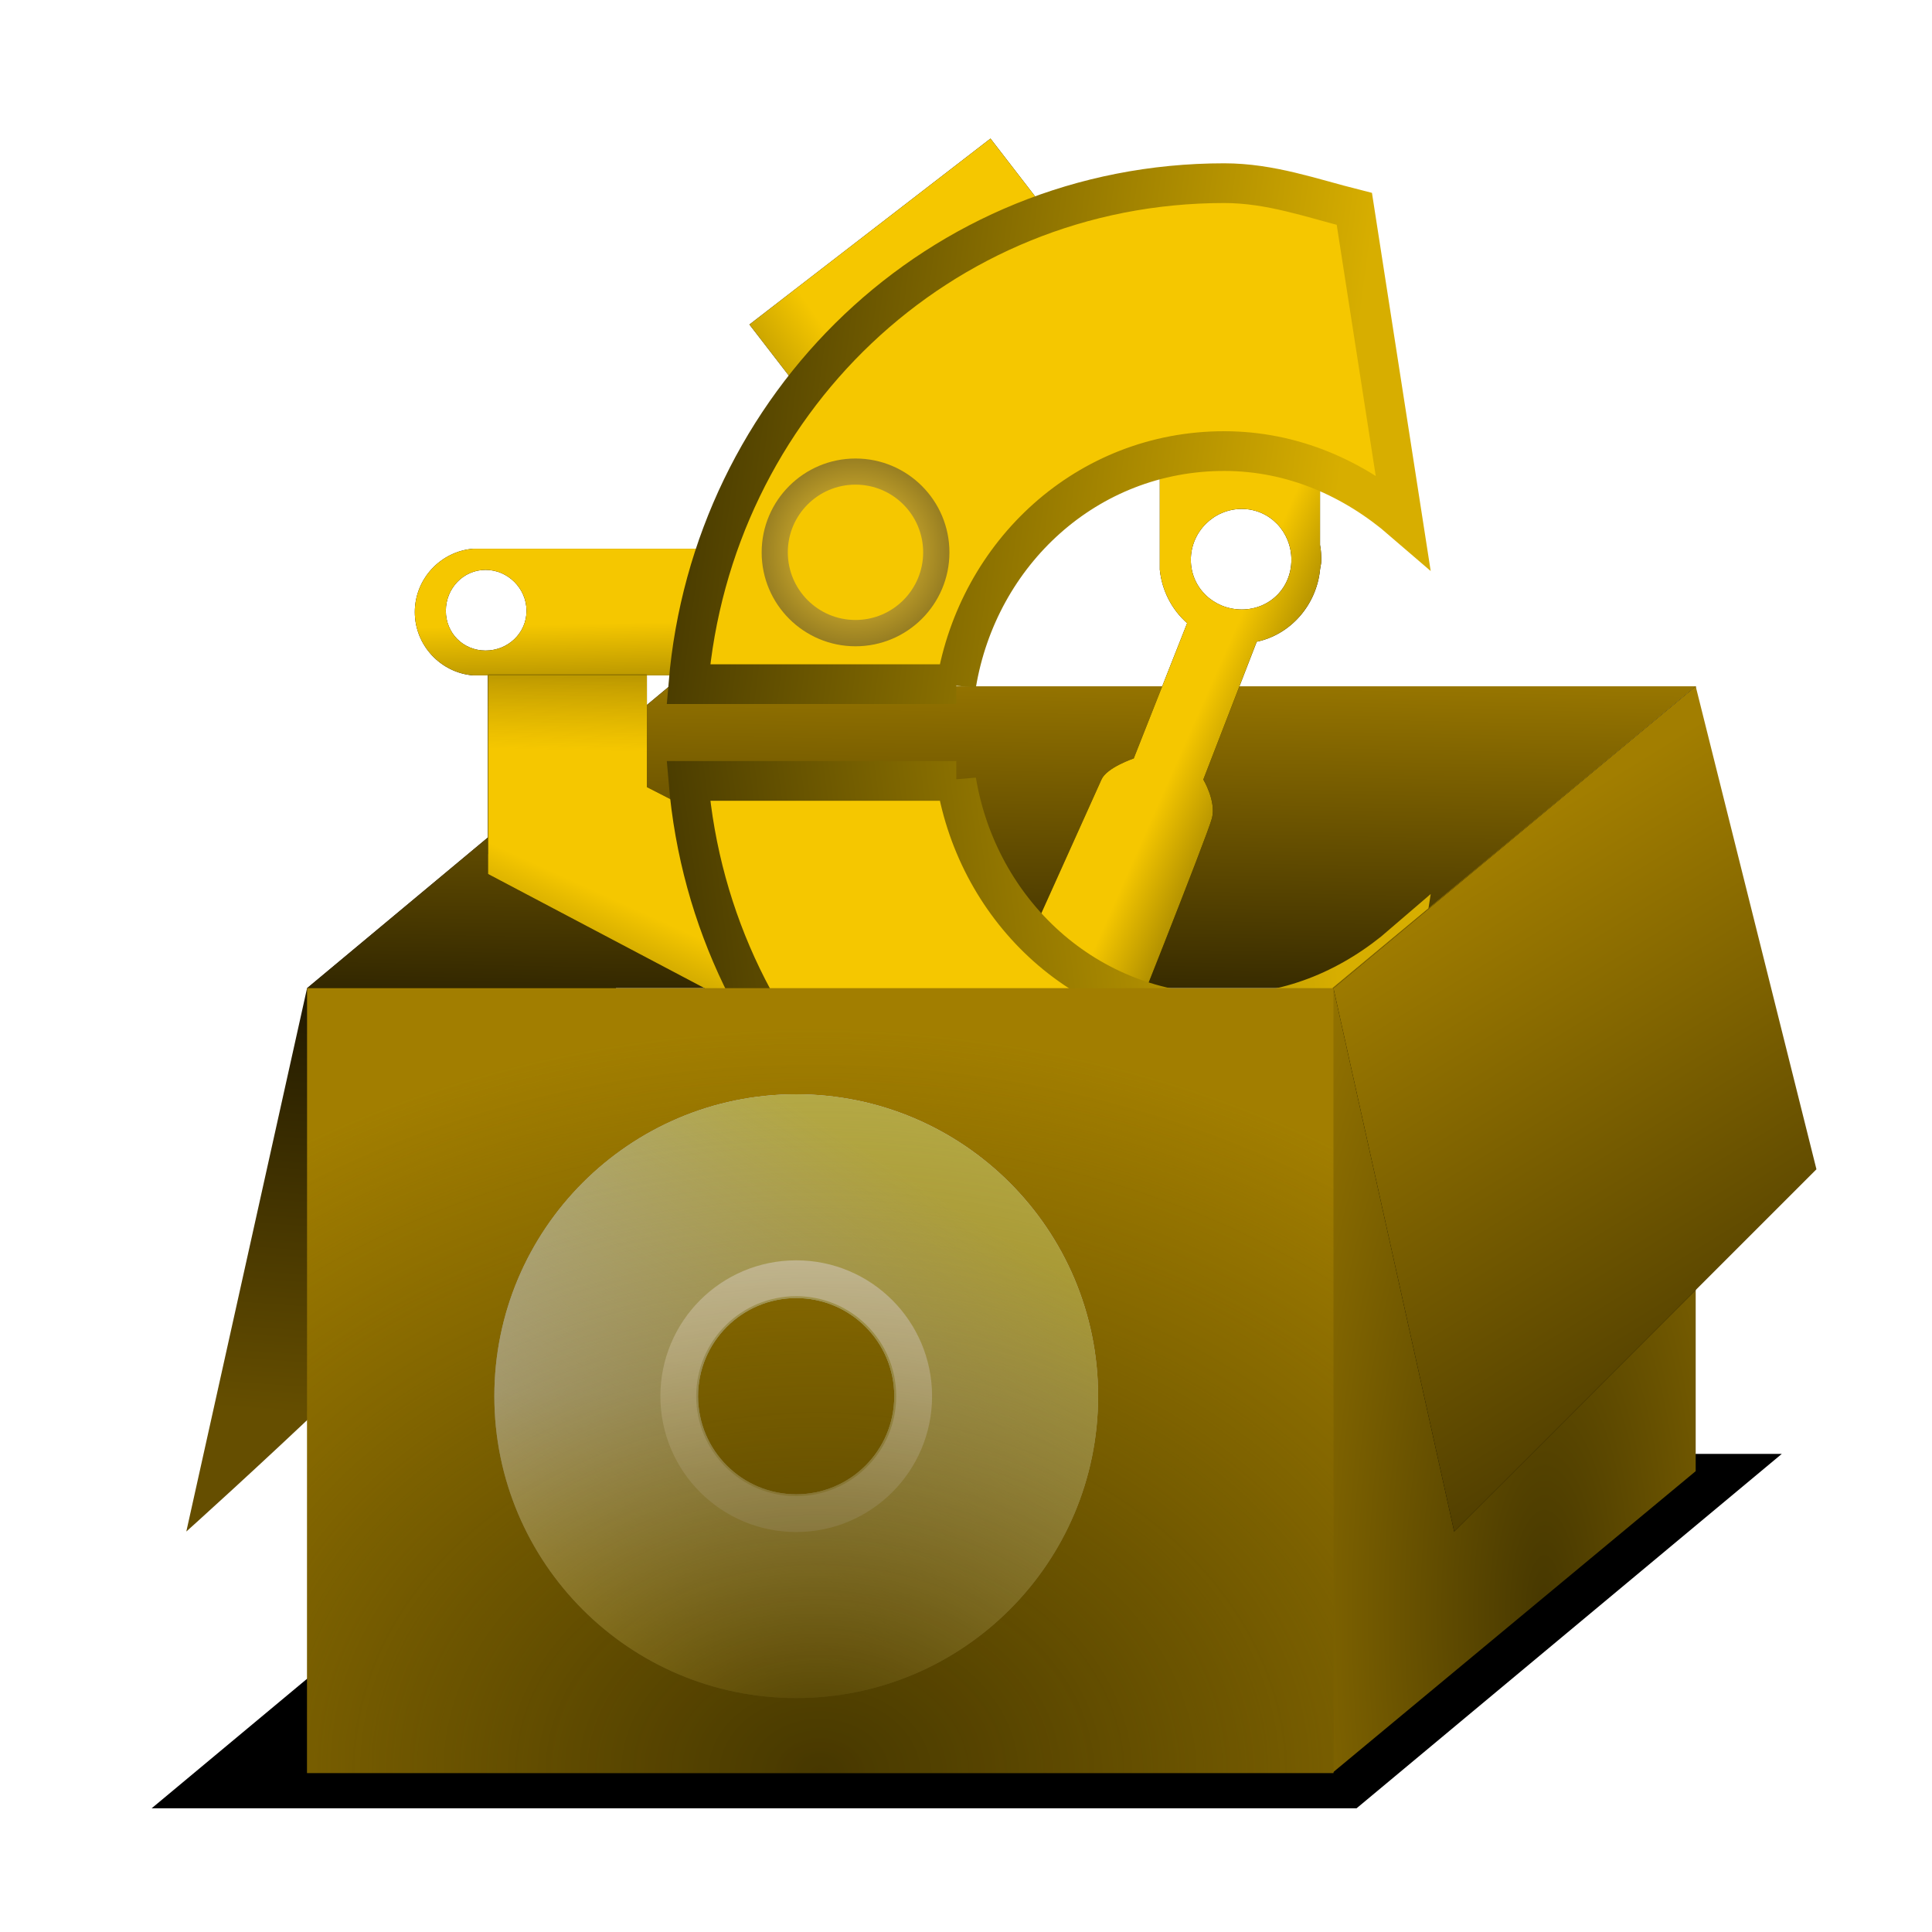 <?xml version="1.0" encoding="UTF-8" standalone="no"?>
<!-- Created with Inkscape (http://www.inkscape.org/) -->

<svg
   xmlns:dc="http://purl.org/dc/elements/1.1/"
   xmlns:cc="http://creativecommons.org/ns#"
   xmlns:rdf="http://www.w3.org/1999/02/22-rdf-syntax-ns#"
   xmlns:svg="http://www.w3.org/2000/svg"
   xmlns="http://www.w3.org/2000/svg"
   xmlns:xlink="http://www.w3.org/1999/xlink"
   xmlns:sodipodi="http://sodipodi.sourceforge.net/DTD/sodipodi-0.dtd"
   xmlns:inkscape="http://www.inkscape.org/namespaces/inkscape"
   width="32"
   height="32"
   id="svg2"
   version="1.1"
   inkscape:version="0.48.4 r9939"
   sodipodi:docname="gold_install_icon.svg">
  <defs
     id="defs4">
    <linearGradient
       id="linearGradient4197">
      <stop
         id="stop4199"
         offset="0"
         style="stop-color:#473800;stop-opacity:1;" />
      <stop
         id="stop4201"
         offset="1"
         style="stop-color:#a27e00;stop-opacity:0" />
    </linearGradient>
    <linearGradient
       id="linearGradient4185">
      <stop
         id="stop4187"
         offset="0"
         style="stop-color:#dad6cd;stop-opacity:1" />
      <stop
         id="stop4189"
         offset="1"
         style="stop-color:#d4cfbf;stop-opacity:1" />
    </linearGradient>
    <linearGradient
       id="linearGradient4177"
       inkscape:collect="always">
      <stop
         id="stop4179"
         offset="0"
         style="stop-color:#b6ad4c;stop-opacity:1" />
      <stop
         id="stop4181"
         offset="1"
         style="stop-color:#8c8a81;stop-opacity:0" />
    </linearGradient>
    <linearGradient
       inkscape:collect="always"
       id="linearGradient4159">
      <stop
         style="stop-color:#c7c6c1;stop-opacity:1"
         offset="0"
         id="stop4161" />
      <stop
         style="stop-color:#cab143;stop-opacity:1"
         offset="1"
         id="stop4163" />
    </linearGradient>
    <linearGradient
       id="linearGradient4139">
      <stop
         id="stop4141"
         offset="0"
         style="stop-color:#000000;stop-opacity:1" />
      <stop
         id="stop4143"
         offset="1"
         style="stop-color:#654e00;stop-opacity:1" />
    </linearGradient>
    <linearGradient
       id="linearGradient4131">
      <stop
         id="stop4133"
         offset="0"
         style="stop-color:#000000;stop-opacity:1" />
      <stop
         id="stop4135"
         offset="1"
         style="stop-color:#a27e00;stop-opacity:1;" />
    </linearGradient>
    <linearGradient
       id="linearGradient4121">
      <stop
         style="stop-color:#a27e00;stop-opacity:1"
         offset="0"
         id="stop4123" />
      <stop
         style="stop-color:#2c2200;stop-opacity:1"
         offset="1"
         id="stop4125" />
    </linearGradient>
    <linearGradient
       id="linearGradient4093">
      <stop
         style="stop-color:#473800;stop-opacity:1;"
         offset="0"
         id="stop4095" />
      <stop
         style="stop-color:#a27e00;stop-opacity:1;"
         offset="1"
         id="stop4097" />
    </linearGradient>
    <linearGradient
       id="linearGradient4083">
      <stop
         style="stop-color:#473800;stop-opacity:1;"
         offset="0"
         id="stop4085" />
      <stop
         style="stop-color:#a27e00;stop-opacity:1;"
         offset="1"
         id="stop4087" />
    </linearGradient>
    <inkscape:perspective
       sodipodi:type="inkscape:persp3d"
       inkscape:vp_x="10.915844 : 14.624776 : 1"
       inkscape:vp_y="0 : 1000 : 0"
       inkscape:vp_z="10.941876 : 14.624776 : 1"
       inkscape:persp3d-origin="5.6858169 : 8.1740727 : 1"
       id="perspective3087" />
    <linearGradient
       inkscape:collect="always"
       id="linearGradient3992">
      <stop
         style="stop-color:#f5c700;stop-opacity:1;"
         offset="0"
         id="stop3994" />
      <stop
         style="stop-color:#000000;stop-opacity:1"
         offset="1"
         id="stop3996" />
    </linearGradient>
    <linearGradient
       inkscape:collect="always"
       id="linearGradient3984">
      <stop
         style="stop-color:#f5c700;stop-opacity:1;"
         offset="0"
         id="stop3986" />
      <stop
         style="stop-color:#000000;stop-opacity:1"
         offset="1"
         id="stop3988" />
    </linearGradient>
    <linearGradient
       inkscape:collect="always"
       id="linearGradient3971">
      <stop
         style="stop-color:#f5c700;stop-opacity:1;"
         offset="0"
         id="stop3973" />
      <stop
         style="stop-color:#000000;stop-opacity:1"
         offset="1"
         id="stop3975" />
    </linearGradient>
    <linearGradient
       inkscape:collect="always"
       id="linearGradient3963">
      <stop
         style="stop-color:#000000;stop-opacity:1"
         offset="0"
         id="stop3965" />
      <stop
         style="stop-color:#7f6400;stop-opacity:0;"
         offset="1"
         id="stop3967" />
    </linearGradient>
    <linearGradient
       inkscape:collect="always"
       id="linearGradient3945">
      <stop
         style="stop-color:#f5c700;stop-opacity:1;"
         offset="0"
         id="stop3947" />
      <stop
         style="stop-color:#000000;stop-opacity:1"
         offset="1"
         id="stop3949" />
    </linearGradient>
    <linearGradient
       inkscape:collect="always"
       id="linearGradient3929">
      <stop
         style="stop-color:#1a1500;stop-opacity:1"
         offset="0"
         id="stop3931" />
      <stop
         style="stop-color:#d7ae00;stop-opacity:1"
         offset="1"
         id="stop3933" />
    </linearGradient>
    <linearGradient
       id="linearGradient3900"
       inkscape:collect="always">
      <stop
         id="stop3902"
         offset="0"
         style="stop-color:#ffd332;stop-opacity:1" />
      <stop
         id="stop3904"
         offset="1"
         style="stop-color:#000000;stop-opacity:1" />
    </linearGradient>
    <linearGradient
       inkscape:collect="always"
       id="linearGradient3875">
      <stop
         style="stop-color:#ffd438;stop-opacity:1"
         offset="0"
         id="stop3877" />
      <stop
         style="stop-color:#000000;stop-opacity:1"
         offset="1"
         id="stop3879" />
    </linearGradient>
    <filter
       inkscape:collect="always"
       id="filter4138"
       x="-0.113"
       width="1.226"
       y="-0.097"
       height="1.194">
      <feGaussianBlur
         inkscape:collect="always"
         stdDeviation="1.173"
         id="feGaussianBlur4140" />
    </filter>
    <linearGradient
       inkscape:collect="always"
       xlink:href="#linearGradient3992"
       id="linearGradient3187"
       gradientUnits="userSpaceOnUse"
       x1="10.5"
       y1="22.125"
       x2="7.188"
       y2="29.438" />
    <linearGradient
       inkscape:collect="always"
       xlink:href="#linearGradient3984"
       id="linearGradient3189"
       gradientUnits="userSpaceOnUse"
       x1="5.938"
       y1="13.844"
       x2="6.062"
       y2="19.562" />
    <linearGradient
       inkscape:collect="always"
       xlink:href="#linearGradient3945"
       id="linearGradient3191"
       gradientUnits="userSpaceOnUse"
       x1="21.964"
       y1="1036.934"
       x2="27.313"
       y2="1039.297" />
    <linearGradient
       inkscape:collect="always"
       xlink:href="#linearGradient3929"
       id="linearGradient3193"
       gradientUnits="userSpaceOnUse"
       x1="3.381"
       y1="1040.218"
       x2="24.976"
       y2="1037.356" />
    <linearGradient
       inkscape:collect="always"
       xlink:href="#linearGradient3971"
       id="linearGradient3195"
       gradientUnits="userSpaceOnUse"
       x1="-616.872"
       y1="820.931"
       x2="-625.891"
       y2="820.486" />
    <linearGradient
       inkscape:collect="always"
       xlink:href="#linearGradient3929"
       id="linearGradient3197"
       gradientUnits="userSpaceOnUse"
       gradientTransform="matrix(1,0,0,-1,3.746111e-8,2073.851)"
       x1="3.381"
       y1="1040.218"
       x2="24.976"
       y2="1037.356" />
    <radialGradient
       inkscape:collect="always"
       xlink:href="#linearGradient3900"
       id="radialGradient3199"
       gradientUnits="userSpaceOnUse"
       gradientTransform="matrix(2.359,0,0,2.359,-24.265,-34.102)"
       cx="17.856"
       cy="25.094"
       fx="17.856"
       fy="25.094"
       r="0.995" />
    <radialGradient
       inkscape:collect="always"
       xlink:href="#linearGradient3875"
       id="radialGradient3201"
       gradientUnits="userSpaceOnUse"
       gradientTransform="matrix(2.47,0,0,2.47,-26.256,-36.899)"
       cx="17.856"
       cy="25.094"
       fx="17.856"
       fy="25.094"
       r="0.995" />
    <linearGradient
       inkscape:collect="always"
       xlink:href="#linearGradient3963"
       id="linearGradient3203"
       gradientUnits="userSpaceOnUse"
       x1="6.533"
       y1="11.616"
       x2="6.404"
       y2="17.009" />
    <linearGradient
       inkscape:collect="always"
       xlink:href="#linearGradient3992"
       id="linearGradient3205"
       gradientUnits="userSpaceOnUse"
       x1="10.5"
       y1="22.125"
       x2="7.188"
       y2="29.438" />
    <linearGradient
       inkscape:collect="always"
       xlink:href="#linearGradient3984"
       id="linearGradient3207"
       gradientUnits="userSpaceOnUse"
       x1="5.938"
       y1="13.844"
       x2="6.062"
       y2="19.562" />
    <linearGradient
       inkscape:collect="always"
       xlink:href="#linearGradient3945"
       id="linearGradient3209"
       gradientUnits="userSpaceOnUse"
       x1="21.964"
       y1="1036.934"
       x2="27.313"
       y2="1039.297" />
    <linearGradient
       inkscape:collect="always"
       xlink:href="#linearGradient3929"
       id="linearGradient3211"
       gradientUnits="userSpaceOnUse"
       x1="3.381"
       y1="1040.218"
       x2="24.976"
       y2="1037.356" />
    <linearGradient
       inkscape:collect="always"
       xlink:href="#linearGradient3971"
       id="linearGradient3213"
       gradientUnits="userSpaceOnUse"
       x1="-616.872"
       y1="820.931"
       x2="-625.891"
       y2="820.486" />
    <linearGradient
       inkscape:collect="always"
       xlink:href="#linearGradient3929"
       id="linearGradient3215"
       gradientUnits="userSpaceOnUse"
       gradientTransform="matrix(1,0,0,-1,3.7461111e-8,2073.851)"
       x1="3.381"
       y1="1040.218"
       x2="24.976"
       y2="1037.356" />
    <radialGradient
       inkscape:collect="always"
       xlink:href="#linearGradient3900"
       id="radialGradient3217"
       gradientUnits="userSpaceOnUse"
       gradientTransform="matrix(2.359,0,0,2.359,-24.265,-34.102)"
       cx="17.856"
       cy="25.094"
       fx="17.856"
       fy="25.094"
       r="0.995" />
    <radialGradient
       inkscape:collect="always"
       xlink:href="#linearGradient3875"
       id="radialGradient3219"
       gradientUnits="userSpaceOnUse"
       gradientTransform="matrix(2.47,0,0,2.47,-26.256,-36.899)"
       cx="17.856"
       cy="25.094"
       fx="17.856"
       fy="25.094"
       r="0.995" />
    <linearGradient
       inkscape:collect="always"
       xlink:href="#linearGradient3963"
       id="linearGradient3221"
       gradientUnits="userSpaceOnUse"
       x1="6.533"
       y1="11.616"
       x2="6.404"
       y2="17.009" />
    <filter
       inkscape:collect="always"
       id="filter4077"
       x="-0.073"
       width="1.146"
       y="-0.336"
       height="1.672">
      <feGaussianBlur
         inkscape:collect="always"
         stdDeviation="0.822"
         id="feGaussianBlur4079" />
    </filter>
    <radialGradient
       inkscape:collect="always"
       xlink:href="#linearGradient4083"
       id="radialGradient4089"
       cx="13.586"
       cy="31.367"
       fx="13.586"
       fy="31.367"
       r="8.5"
       gradientTransform="matrix(1.879,0.022,-0.017,1.452,-11.416,-16.481)"
       gradientUnits="userSpaceOnUse" />
    <radialGradient
       inkscape:collect="always"
       xlink:href="#linearGradient4093"
       id="radialGradient4099"
       cx="25.687"
       cy="21.968"
       fx="25.687"
       fy="21.968"
       r="3"
       gradientTransform="matrix(2.035,0.01,-0.027,5.754,-26.102,-100.039)"
       gradientUnits="userSpaceOnUse" />
    <filter
       inkscape:collect="always"
       id="filter4111"
       x="-0.165"
       width="1.33"
       y="-0.094"
       height="1.189">
      <feGaussianBlur
         inkscape:collect="always"
         stdDeviation="0.55"
         id="feGaussianBlur4113" />
    </filter>
    <clipPath
       clipPathUnits="userSpaceOnUse"
       id="clipPath4117">
      <path
         style="fill:#000000;fill-opacity:0.301;stroke:none"
         d="m 22.071,1036.737 6.015,-5.008 0,20.572 -7.118,0 z"
         id="path4119"
         inkscape:connector-curvature="0" />
    </clipPath>
    <linearGradient
       inkscape:collect="always"
       xlink:href="#linearGradient4121"
       id="linearGradient4127"
       x1="25.342"
       y1="1034.016"
       x2="32.586"
       y2="1045.792"
       gradientUnits="userSpaceOnUse" />
    <linearGradient
       inkscape:collect="always"
       xlink:href="#linearGradient4131"
       id="linearGradient4129"
       x1="17.457"
       y1="1039.678"
       x2="17.629"
       y2="1030.978"
       gradientUnits="userSpaceOnUse" />
    <linearGradient
       inkscape:collect="always"
       xlink:href="#linearGradient4139"
       id="linearGradient4137"
       x1="6.688"
       y1="1033.55"
       x2="5.938"
       y2="1043.862"
       gradientUnits="userSpaceOnUse" />
    <linearGradient
       inkscape:collect="always"
       xlink:href="#linearGradient4159"
       id="linearGradient4165"
       x1="13.188"
       y1="23.125"
       x2="13.104"
       y2="28.124"
       gradientUnits="userSpaceOnUse" />
    <linearGradient
       inkscape:collect="always"
       xlink:href="#linearGradient4177"
       id="linearGradient4169"
       gradientUnits="userSpaceOnUse"
       x1="15.05"
       y1="19.497"
       x2="10.249"
       y2="27.171" />
    <linearGradient
       inkscape:collect="always"
       xlink:href="#linearGradient4185"
       id="linearGradient4183"
       x1="13.586"
       y1="22.867"
       x2="13.26"
       y2="24.748"
       gradientUnits="userSpaceOnUse" />
    <radialGradient
       inkscape:collect="always"
       xlink:href="#linearGradient4197"
       id="radialGradient4203"
       gradientUnits="userSpaceOnUse"
       gradientTransform="matrix(1.879,0.022,-0.017,1.452,-11.416,-16.481)"
       cx="13.586"
       cy="31.367"
       fx="13.586"
       fy="31.367"
       r="8.5" />
  </defs>
  <sodipodi:namedview
     id="base"
     pagecolor="#ffffff"
     bordercolor="#666666"
     borderopacity="1.0"
     inkscape:pageopacity="0.0"
     inkscape:pageshadow="2"
     inkscape:zoom="8"
     inkscape:cx="21.189241"
     inkscape:cy="21.743573"
     inkscape:document-units="px"
     inkscape:current-layer="layer1"
     showgrid="false"
     inkscape:window-width="1360"
     inkscape:window-height="722"
     inkscape:window-x="-8"
     inkscape:window-y="-8"
     inkscape:window-maximized="1"
     inkscape:snap-bbox="true"
     inkscape:bbox-nodes="false"
     inkscape:bbox-paths="false"
     inkscape:object-paths="true"
     inkscape:object-nodes="false"
     inkscape:snap-nodes="true"
     inkscape:snap-global="true"
     inkscape:snap-bbox-midpoints="true"
     inkscape:snap-object-midpoints="true">
    <inkscape:grid
       type="xygrid"
       id="grid3223" />
  </sodipodi:namedview>
  <g
     inkscape:label="Layer 1"
     inkscape:groupmode="layer"
     id="layer1"
     transform="translate(0,-1020.362)">
    <path
       inkscape:connector-curvature="0"
       id="path4019"
       d="m 3.086,1045.729 2,-9 6,-5 c 0,0 -0.737,6.248 -2,8 -1.263,1.752 -6,6 -6,6 z"
       style="fill:url(#linearGradient4137);fill-opacity:1;stroke:none"
       sodipodi:nodetypes="ccccc" />
    <path
       sodipodi:nodetypes="ccccc"
       inkscape:connector-curvature="0"
       id="path4071"
       d="m 2.512,1050.313 7.043,-5.87 19.957,0 -7.043,5.87 z"
       style="fill:#000000;fill-opacity:1;stroke:none;filter:url(#filter4077)" />
    <g
       id="g3141"
       transform="translate(52.173,-7.65)">
      <g
         id="g3143"
         style="fill:#000000;fill-opacity:1;stroke:none;filter:url(#filter4138)">
        <path
           style="fill:#000000;fill-opacity:1;stroke:none"
           d="m 8.312,15.125 -4,0 0,5 7.406,3.906 -0.969,-4.844 -2.438,-1.25 0,-2.812 z"
           id="path3145"
           transform="translate(0,1020.362)"
           inkscape:connector-curvature="0" />
        <path
           style="fill:#000000;fill-opacity:1;stroke:none"
           d="m 3.938,15.125 0.125,0 0.25,0 4,0 1.75,0 1.438,-3.188 -7.438,0 -0.125,0 c -0.819,0.066 -1.469,0.758 -1.469,1.594 0,0.836 0.65,1.528 1.469,1.594 z M 4.25,12.469 c 0.563,0 1.031,0.468 1.031,1.031 0,0.563 -0.468,1 -1.031,1 -0.563,0 -1,-0.437 -1,-1 0,-0.563 0.437,-1.031 1,-1.031 z"
           id="path3147"
           transform="translate(0,1020.362)"
           inkscape:connector-curvature="0" />
        <path
           inkscape:connector-curvature="0"
           style="fill:#000000;fill-opacity:1;stroke:none"
           d="m 21.222,1029.578 0,3.031 0,0.219 c 0.054,0.53 0.306,1.009 0.688,1.344 l -1.344,3.406 c 0,0 -0.679,0.228 -0.812,0.531 -0.134,0.304 -2.562,5.688 -2.562,5.688 l 3,1.312 c 0,0 2.236,-5.602 2.344,-6.031 0.107,-0.429 -0.219,-0.969 -0.219,-0.969 l 1.344,-3.469 c 0.855,-0.18 1.503,-0.923 1.594,-1.812 0.007,-0.069 0.031,-0.148 0.031,-0.219 0,-0.141 -0.004,-0.274 -0.031,-0.406 l 0,-2.625 -4.031,0 z m 2.062,1.719 c 0.705,0 1.25,0.577 1.25,1.281 0,0.705 -0.545,1.25 -1.25,1.25 -0.705,0 -1.281,-0.545 -1.281,-1.25 0,-0.705 0.577,-1.281 1.281,-1.281 z"
           id="path3149" />
        <path
           style="fill:#000000;fill-opacity:1;stroke:none"
           d="m 16.099,1038.143 -6.743,0 c 0.591,7.035 6.297,12.611 13.487,12.611 1.164,0 2.196,-0.376 3.276,-0.648 l 1.219,-7.848 c -1.221,1.054 -2.756,1.752 -4.496,1.752 -3.457,0 -6.193,-2.567 -6.743,-5.867 z"
           id="path3151"
           inkscape:connector-curvature="0" />
        <rect
           style="fill:#000000;fill-opacity:1;stroke:none"
           id="rect3153"
           width="7.661"
           height="3.413"
           x="-618.298"
           y="819.287"
           transform="matrix(0.792,-0.611,0.611,0.792,0,0)" />
        <path
           inkscape:connector-curvature="0"
           id="path3155"
           d="m 16.099,1035.708 -6.743,0 c 0.591,-7.035 6.297,-12.611 13.487,-12.611 1.164,0 2.196,0.376 3.276,0.648 l 1.219,7.848 c -1.221,-1.054 -2.756,-1.752 -4.496,-1.752 -3.457,0 -6.193,2.567 -6.743,5.867 z"
           style="fill:#000000;fill-opacity:1;stroke:none" />
        <path
           sodipodi:type="arc"
           style="fill:#000000;fill-opacity:1;stroke:none"
           id="path3157"
           sodipodi:cx="17.855946"
           sodipodi:cy="25.094042"
           sodipodi:rx="0.99545348"
           sodipodi:ry="0.99545348"
           d="m 18.851,25.094 c 0,0.55 -0.446,0.995 -0.995,0.995 -0.55,0 -0.995,-0.446 -0.995,-0.995 0,-0.55 0.446,-0.995 0.995,-0.995 0.55,0 0.995,0.446 0.995,0.995 z"
           transform="matrix(1.575,0,0,1.575,-9.948,1006.505)" />
        <path
           transform="matrix(2.375,0,0,2.375,-28.845,972.793)"
           d="m 18.851,25.094 c 0,0.55 -0.446,0.995 -0.995,0.995 -0.55,0 -0.995,-0.446 -0.995,-0.995 0,-0.55 0.446,-0.995 0.995,-0.995 0.55,0 0.995,0.446 0.995,0.995 z"
           sodipodi:ry="0.99545348"
           sodipodi:rx="0.99545348"
           sodipodi:cy="25.094042"
           sodipodi:cx="17.855946"
           id="path3159"
           style="fill:#000000;fill-opacity:1;stroke:none"
           sodipodi:type="arc" />
        <path
           sodipodi:type="arc"
           style="fill:#000000;fill-opacity:1;stroke:none"
           id="path3161"
           sodipodi:cx="17.855946"
           sodipodi:cy="25.094042"
           sodipodi:rx="0.99545348"
           sodipodi:ry="0.99545348"
           d="m 18.851,25.094 c 0,0.55 -0.446,0.995 -0.995,0.995 -0.55,0 -0.995,-0.446 -0.995,-0.995 0,-0.55 0.446,-0.995 0.995,-0.995 0.55,0 0.995,0.446 0.995,0.995 z"
           transform="matrix(1.712,0,0,1.712,-17.008,989.428)" />
        <rect
           style="fill:#000000;fill-opacity:1;stroke:none"
           id="rect3163"
           width="4"
           height="4.53"
           x="4.309"
           y="15.096"
           transform="translate(0,1020.362)" />
      </g>
      <g
         id="g3165">
        <path
           transform="translate(0,1020.362)"
           id="path3167"
           d="m 8.312,15.125 -4,0 0,5 7.406,3.906 -0.969,-4.844 -2.438,-1.25 0,-2.812 z"
           style="fill:url(#linearGradient3187);fill-opacity:1;stroke:none"
           inkscape:connector-curvature="0" />
        <path
           transform="translate(0,1020.362)"
           id="path3169"
           d="m 3.938,15.125 0.125,0 0.25,0 4,0 1.75,0 1.438,-3.188 -7.438,0 -0.125,0 c -0.819,0.066 -1.469,0.758 -1.469,1.594 0,0.836 0.65,1.528 1.469,1.594 z M 4.25,12.469 c 0.563,0 1.031,0.468 1.031,1.031 0,0.563 -0.468,1 -1.031,1 -0.563,0 -1,-0.437 -1,-1 0,-0.563 0.437,-1.031 1,-1.031 z"
           style="fill:url(#linearGradient3189);fill-opacity:1;stroke:none"
           inkscape:connector-curvature="0" />
        <path
           id="path3171"
           d="m 21.222,1029.578 0,3.031 0,0.219 c 0.054,0.53 0.306,1.009 0.688,1.344 l -1.344,3.406 c 0,0 -0.679,0.228 -0.812,0.531 -0.134,0.304 -2.562,5.688 -2.562,5.688 l 3,1.312 c 0,0 2.236,-5.602 2.344,-6.031 0.107,-0.429 -0.219,-0.969 -0.219,-0.969 l 1.344,-3.469 c 0.855,-0.18 1.503,-0.923 1.594,-1.812 0.007,-0.069 0.031,-0.148 0.031,-0.219 0,-0.141 -0.004,-0.274 -0.031,-0.406 l 0,-2.625 -4.031,0 z m 2.062,1.719 c 0.705,0 1.25,0.577 1.25,1.281 0,0.705 -0.545,1.25 -1.25,1.25 -0.705,0 -1.281,-0.545 -1.281,-1.25 0,-0.705 0.577,-1.281 1.281,-1.281 z"
           style="fill:url(#linearGradient3191);fill-opacity:1;stroke:none"
           inkscape:connector-curvature="0" />
        <path
           inkscape:connector-curvature="0"
           id="path3173"
           d="m 16.099,1038.143 -6.743,0 c 0.591,7.035 6.297,12.611 13.487,12.611 1.164,0 2.196,-0.376 3.276,-0.648 l 1.219,-7.848 c -1.221,1.054 -2.756,1.752 -4.496,1.752 -3.457,0 -6.193,-2.567 -6.743,-5.867 z"
           style="fill:#f5c700;fill-opacity:1;stroke:url(#linearGradient3193);stroke-opacity:1" />
        <rect
           transform="matrix(0.792,-0.611,0.611,0.792,0,0)"
           y="819.287"
           x="-618.298"
           height="3.413"
           width="7.661"
           id="rect3175"
           style="fill:url(#linearGradient3195);fill-opacity:1;stroke:none" />
        <path
           style="fill:#f5c700;fill-opacity:1;stroke:url(#linearGradient3197);stroke-opacity:1"
           d="m 16.099,1035.708 -6.743,0 c 0.591,-7.035 6.297,-12.611 13.487,-12.611 1.164,0 2.196,0.376 3.276,0.648 l 1.219,7.848 c -1.221,-1.054 -2.756,-1.752 -4.496,-1.752 -3.457,0 -6.193,2.567 -6.743,5.867 z"
           id="path3177"
           inkscape:connector-curvature="0" />
        <path
           transform="matrix(1.575,0,0,1.575,-9.948,1006.505)"
           d="m 18.851,25.094 c 0,0.55 -0.446,0.995 -0.995,0.995 -0.55,0 -0.995,-0.446 -0.995,-0.995 0,-0.55 0.446,-0.995 0.995,-0.995 0.55,0 0.995,0.446 0.995,0.995 z"
           sodipodi:ry="0.99545348"
           sodipodi:rx="0.99545348"
           sodipodi:cy="25.094042"
           sodipodi:cx="17.855946"
           id="path3179"
           style="fill:url(#radialGradient3199);fill-opacity:1;stroke:none"
           sodipodi:type="arc" />
        <path
           sodipodi:type="arc"
           style="fill:url(#radialGradient3201);fill-opacity:1;stroke:none"
           id="path3181"
           sodipodi:cx="17.855946"
           sodipodi:cy="25.094042"
           sodipodi:rx="0.99545348"
           sodipodi:ry="0.99545348"
           d="m 18.851,25.094 c 0,0.55 -0.446,0.995 -0.995,0.995 -0.55,0 -0.995,-0.446 -0.995,-0.995 0,-0.55 0.446,-0.995 0.995,-0.995 0.55,0 0.995,0.446 0.995,0.995 z"
           transform="matrix(2.375,0,0,2.375,-28.845,972.793)" />
        <path
           transform="matrix(1.712,0,0,1.712,-17.008,989.428)"
           d="m 18.851,25.094 c 0,0.55 -0.446,0.995 -0.995,0.995 -0.55,0 -0.995,-0.446 -0.995,-0.995 0,-0.55 0.446,-0.995 0.995,-0.995 0.55,0 0.995,0.446 0.995,0.995 z"
           sodipodi:ry="0.99545348"
           sodipodi:rx="0.99545348"
           sodipodi:cy="25.094042"
           sodipodi:cx="17.855946"
           id="path3183"
           style="fill:#f5c700;fill-opacity:1;stroke:none"
           sodipodi:type="arc" />
        <rect
           transform="translate(0,1020.362)"
           y="15.096"
           x="4.309"
           height="4.53"
           width="4"
           id="rect3185"
           style="fill:url(#linearGradient3203);fill-opacity:1;stroke:none" />
      </g>
    </g>
    <path
       style="fill:url(#linearGradient4129);fill-opacity:1;stroke:none"
       d="m 5.086,1036.729 6,-5 17,0 -6,5 z"
       id="path3227"
       inkscape:connector-curvature="0"
       sodipodi:nodetypes="ccccc" />
    <g
       id="g3117"
       transform="matrix(0.658,0,0,0.658,5.246,350.198)">
      <g
         style="fill:#000000;fill-opacity:1;stroke:none;filter:url(#filter4138)"
         id="g4088">
        <path
           transform="translate(0,1020.362)"
           id="path4090"
           d="m 8.312,15.125 -4,0 0,5 7.406,3.906 -0.969,-4.844 -2.438,-1.25 0,-2.812 z"
           style="fill:#000000;fill-opacity:1;stroke:none"
           inkscape:connector-curvature="0" />
        <path
           transform="translate(0,1020.362)"
           id="path4092"
           d="m 3.938,15.125 0.125,0 0.25,0 4,0 1.75,0 1.438,-3.188 -7.438,0 -0.125,0 c -0.819,0.066 -1.469,0.758 -1.469,1.594 0,0.836 0.65,1.528 1.469,1.594 z M 4.25,12.469 c 0.563,0 1.031,0.468 1.031,1.031 0,0.563 -0.468,1 -1.031,1 -0.563,0 -1,-0.437 -1,-1 0,-0.563 0.437,-1.031 1,-1.031 z"
           style="fill:#000000;fill-opacity:1;stroke:none"
           inkscape:connector-curvature="0" />
        <path
           id="path4094"
           d="m 21.222,1029.578 0,3.031 0,0.219 c 0.054,0.53 0.306,1.009 0.688,1.344 l -1.344,3.406 c 0,0 -0.679,0.228 -0.812,0.531 -0.134,0.304 -2.562,5.688 -2.562,5.688 l 3,1.312 c 0,0 2.236,-5.602 2.344,-6.031 0.107,-0.429 -0.219,-0.969 -0.219,-0.969 l 1.344,-3.469 c 0.855,-0.18 1.503,-0.923 1.594,-1.812 0.007,-0.069 0.031,-0.148 0.031,-0.219 0,-0.141 -0.004,-0.274 -0.031,-0.406 l 0,-2.625 -4.031,0 z m 2.062,1.719 c 0.705,0 1.25,0.577 1.25,1.281 0,0.705 -0.545,1.25 -1.25,1.25 -0.705,0 -1.281,-0.545 -1.281,-1.25 0,-0.705 0.577,-1.281 1.281,-1.281 z"
           style="fill:#000000;fill-opacity:1;stroke:none"
           inkscape:connector-curvature="0" />
        <path
           inkscape:connector-curvature="0"
           id="path4096"
           d="m 16.099,1038.143 -6.743,0 c 0.591,7.035 6.297,12.611 13.487,12.611 1.164,0 2.196,-0.376 3.276,-0.648 l 1.219,-7.848 c -1.221,1.054 -2.756,1.752 -4.496,1.752 -3.457,0 -6.193,-2.567 -6.743,-5.867 z"
           style="fill:#000000;fill-opacity:1;stroke:none" />
        <rect
           transform="matrix(0.792,-0.611,0.611,0.792,0,0)"
           y="819.287"
           x="-618.298"
           height="3.413"
           width="7.661"
           id="rect4098"
           style="fill:#000000;fill-opacity:1;stroke:none" />
        <path
           style="fill:#000000;fill-opacity:1;stroke:none"
           d="m 16.099,1035.708 -6.743,0 c 0.591,-7.035 6.297,-12.611 13.487,-12.611 1.164,0 2.196,0.376 3.276,0.648 l 1.219,7.848 c -1.221,-1.054 -2.756,-1.752 -4.496,-1.752 -3.457,0 -6.193,2.567 -6.743,5.867 z"
           id="path4100"
           inkscape:connector-curvature="0" />
        <path
           transform="matrix(1.575,0,0,1.575,-9.948,1006.505)"
           d="m 18.851,25.094 c 0,0.55 -0.446,0.995 -0.995,0.995 -0.55,0 -0.995,-0.446 -0.995,-0.995 0,-0.55 0.446,-0.995 0.995,-0.995 0.55,0 0.995,0.446 0.995,0.995 z"
           sodipodi:ry="0.99545348"
           sodipodi:rx="0.99545348"
           sodipodi:cy="25.094042"
           sodipodi:cx="17.855946"
           id="path4102"
           style="fill:#000000;fill-opacity:1;stroke:none"
           sodipodi:type="arc" />
        <path
           sodipodi:type="arc"
           style="fill:#000000;fill-opacity:1;stroke:none"
           id="path4104"
           sodipodi:cx="17.855946"
           sodipodi:cy="25.094042"
           sodipodi:rx="0.99545348"
           sodipodi:ry="0.99545348"
           d="m 18.851,25.094 c 0,0.55 -0.446,0.995 -0.995,0.995 -0.55,0 -0.995,-0.446 -0.995,-0.995 0,-0.55 0.446,-0.995 0.995,-0.995 0.55,0 0.995,0.446 0.995,0.995 z"
           transform="matrix(2.375,0,0,2.375,-28.845,972.793)" />
        <path
           transform="matrix(1.712,0,0,1.712,-17.008,989.428)"
           d="m 18.851,25.094 c 0,0.55 -0.446,0.995 -0.995,0.995 -0.55,0 -0.995,-0.446 -0.995,-0.995 0,-0.55 0.446,-0.995 0.995,-0.995 0.55,0 0.995,0.446 0.995,0.995 z"
           sodipodi:ry="0.99545348"
           sodipodi:rx="0.99545348"
           sodipodi:cy="25.094042"
           sodipodi:cx="17.855946"
           id="path4106"
           style="fill:#000000;fill-opacity:1;stroke:none"
           sodipodi:type="arc" />
        <rect
           transform="translate(0,1020.362)"
           y="15.096"
           x="4.309"
           height="4.53"
           width="4"
           id="rect4108"
           style="fill:#000000;fill-opacity:1;stroke:none" />
      </g>
      <g
         id="g4000">
        <path
           style="fill:url(#linearGradient3205);fill-opacity:1;stroke:none"
           d="m 8.312,15.125 -4,0 0,5 7.406,3.906 -0.969,-4.844 -2.438,-1.25 0,-2.812 z"
           id="path3982"
           transform="translate(0,1020.362)"
           inkscape:connector-curvature="0" />
        <path
           style="fill:url(#linearGradient3207);fill-opacity:1;stroke:none"
           d="m 3.938,15.125 0.125,0 0.25,0 4,0 1.75,0 1.438,-3.188 -7.438,0 -0.125,0 c -0.819,0.066 -1.469,0.758 -1.469,1.594 0,0.836 0.65,1.528 1.469,1.594 z M 4.25,12.469 c 0.563,0 1.031,0.468 1.031,1.031 0,0.563 -0.468,1 -1.031,1 -0.563,0 -1,-0.437 -1,-1 0,-0.563 0.437,-1.031 1,-1.031 z"
           id="path3838"
           transform="translate(0,1020.362)"
           inkscape:connector-curvature="0" />
        <path
           inkscape:connector-curvature="0"
           style="fill:url(#linearGradient3209);fill-opacity:1;stroke:none"
           d="m 21.222,1029.578 0,3.031 0,0.219 c 0.054,0.53 0.306,1.009 0.688,1.344 l -1.344,3.406 c 0,0 -0.679,0.228 -0.812,0.531 -0.134,0.304 -2.562,5.688 -2.562,5.688 l 3,1.312 c 0,0 2.236,-5.602 2.344,-6.031 0.107,-0.429 -0.219,-0.969 -0.219,-0.969 l 1.344,-3.469 c 0.855,-0.18 1.503,-0.923 1.594,-1.812 0.007,-0.069 0.031,-0.148 0.031,-0.219 0,-0.141 -0.004,-0.274 -0.031,-0.406 l 0,-2.625 -4.031,0 z m 2.062,1.719 c 0.705,0 1.25,0.577 1.25,1.281 0,0.705 -0.545,1.25 -1.25,1.25 -0.705,0 -1.281,-0.545 -1.281,-1.25 0,-0.705 0.577,-1.281 1.281,-1.281 z"
           id="path3846" />
        <path
           style="fill:#f5c700;fill-opacity:1;stroke:url(#linearGradient3211);stroke-opacity:1"
           d="m 16.099,1038.143 -6.743,0 c 0.591,7.035 6.297,12.611 13.487,12.611 1.164,0 2.196,-0.376 3.276,-0.648 l 1.219,-7.848 c -1.221,1.054 -2.756,1.752 -4.496,1.752 -3.457,0 -6.193,-2.567 -6.743,-5.867 z"
           id="path3836"
           inkscape:connector-curvature="0" />
        <rect
           style="fill:url(#linearGradient3213);fill-opacity:1;stroke:none"
           id="rect3852"
           width="7.661"
           height="3.413"
           x="-618.298"
           y="819.287"
           transform="matrix(0.792,-0.611,0.611,0.792,0,0)" />
        <path
           inkscape:connector-curvature="0"
           id="path3941"
           d="m 16.099,1035.708 -6.743,0 c 0.591,-7.035 6.297,-12.611 13.487,-12.611 1.164,0 2.196,0.376 3.276,0.648 l 1.219,7.848 c -1.221,-1.054 -2.756,-1.752 -4.496,-1.752 -3.457,0 -6.193,2.567 -6.743,5.867 z"
           style="fill:#f5c700;fill-opacity:1;stroke:url(#linearGradient3215);stroke-opacity:1" />
        <path
           sodipodi:type="arc"
           style="fill:url(#radialGradient3217);fill-opacity:1;stroke:none"
           id="path3860"
           sodipodi:cx="17.855946"
           sodipodi:cy="25.094042"
           sodipodi:rx="0.99545348"
           sodipodi:ry="0.99545348"
           d="m 18.851,25.094 c 0,0.55 -0.446,0.995 -0.995,0.995 -0.55,0 -0.995,-0.446 -0.995,-0.995 0,-0.55 0.446,-0.995 0.995,-0.995 0.55,0 0.995,0.446 0.995,0.995 z"
           transform="matrix(1.575,0,0,1.575,-9.948,1006.505)" />
        <path
           transform="matrix(2.375,0,0,2.375,-28.845,972.793)"
           d="m 18.851,25.094 c 0,0.55 -0.446,0.995 -0.995,0.995 -0.55,0 -0.995,-0.446 -0.995,-0.995 0,-0.55 0.446,-0.995 0.995,-0.995 0.55,0 0.995,0.446 0.995,0.995 z"
           sodipodi:ry="0.99545348"
           sodipodi:rx="0.99545348"
           sodipodi:cy="25.094042"
           sodipodi:cx="17.855946"
           id="path3862"
           style="fill:url(#radialGradient3219);fill-opacity:1;stroke:none"
           sodipodi:type="arc" />
        <path
           sodipodi:type="arc"
           style="fill:#f5c700;fill-opacity:1;stroke:none"
           id="path3883"
           sodipodi:cx="17.855946"
           sodipodi:cy="25.094042"
           sodipodi:rx="0.99545348"
           sodipodi:ry="0.99545348"
           d="m 18.851,25.094 c 0,0.55 -0.446,0.995 -0.995,0.995 -0.55,0 -0.995,-0.446 -0.995,-0.995 0,-0.55 0.446,-0.995 0.995,-0.995 0.55,0 0.995,0.446 0.995,0.995 z"
           transform="matrix(1.712,0,0,1.712,-17.008,989.428)" />
        <rect
           style="fill:url(#linearGradient3221);fill-opacity:1;stroke:none"
           id="rect3961"
           width="4"
           height="4.53"
           x="4.309"
           y="15.096"
           transform="translate(0,1020.362)" />
      </g>
    </g>
    <path
       style="fill:url(#radialGradient4099);fill-opacity:1;stroke:none"
       d="m 22.07,16.363 6.016,-4.996 0,13 -6.016,4.996 z"
       id="path4091"
       inkscape:connector-curvature="0"
       sodipodi:nodetypes="ccccc"
       transform="translate(0,1020.362)" />
    <path
       sodipodi:nodetypes="ccccc"
       inkscape:connector-curvature="0"
       id="path4101"
       d="m 22.086,1036.729 2,9 6,-6 -2,-8 z"
       style="fill:#000000;fill-opacity:1;stroke:none;filter:url(#filter4111)"
       clip-path="url(#clipPath4117)" />
    <path
       style="fill:url(#linearGradient4127);fill-opacity:1;stroke:none"
       d="m 22.086,1036.729 2,9 6,-6 -2,-8 z"
       id="path4017"
       inkscape:connector-curvature="0"
       sodipodi:nodetypes="ccccc" />
    <g
       id="g4029"
       transform="translate(2,0)">
      <path
         style="fill:#685100;fill-opacity:1;stroke:none"
         d="m 34,1017.362 6,-5 17,0 -6,5 z"
         id="path4021"
         inkscape:connector-curvature="0"
         sodipodi:nodetypes="ccccc" />
      <path
         inkscape:connector-curvature="0"
         id="path4023"
         d="m 32,1026.362 2,-9 6,-5 c 0,0 -0.737,6.248 -2,8 -1.263,1.752 -6,6 -6,6 z"
         style="fill:#685100;fill-opacity:1;stroke:none"
         sodipodi:nodetypes="ccccc" />
      <path
         style="fill:#a27e00;fill-opacity:1;stroke:none"
         d="m 34,1030.362 17,0 6,-5 0,-13 -6,5 -17,0 z"
         id="path4025"
         inkscape:connector-curvature="0"
         sodipodi:nodetypes="ccccccc" />
      <path
         style="fill:#685100;fill-opacity:1;stroke:none"
         d="m 51,1017.362 2,9 6,-6 -2,-8 z"
         id="path4027"
         inkscape:connector-curvature="0"
         sodipodi:nodetypes="ccccc" />
    </g>
    <rect
       style="fill:url(#radialGradient4089);fill-opacity:1;fill-rule:nonzero;stroke:none"
       id="rect4081"
       width="17"
       height="13"
       x="5.086"
       y="16.367"
       transform="translate(0,1020.362)" />
    <path
       style="fill:#8c8a81;fill-opacity:1;fill-rule:nonzero;stroke:none"
       d="M 13.188 18.125 C 10.426 18.125 8.188 20.364 8.188 23.125 C 8.188 25.886 10.426 28.125 13.188 28.125 C 15.949 28.125 18.188 25.886 18.188 23.125 C 18.188 20.364 15.949 18.125 13.188 18.125 z M 13.188 21.5 C 14.085 21.5 14.812 22.228 14.812 23.125 C 14.812 24.022 14.085 24.75 13.188 24.75 C 12.29 24.75 11.562 24.022 11.562 23.125 C 11.562 22.228 12.29 21.5 13.188 21.5 z "
       transform="translate(0,1020.362)"
       id="path4147" />
    <path
       id="path4152"
       d="M 13.188 18.125 C 10.426 18.125 8.188 20.364 8.188 23.125 C 8.188 25.886 10.426 28.125 13.188 28.125 C 15.949 28.125 18.188 25.886 18.188 23.125 C 18.188 20.364 15.949 18.125 13.188 18.125 z M 13.188 21.5 C 14.085 21.5 14.812 22.228 14.812 23.125 C 14.812 24.022 14.085 24.75 13.188 24.75 C 12.29 24.75 11.562 24.022 11.562 23.125 C 11.562 22.228 12.29 21.5 13.188 21.5 z "
       style="fill:url(#linearGradient4165);fill-opacity:1;fill-rule:nonzero;stroke:none"
       transform="translate(0,1020.362)" />
    <path
       style="fill:url(#linearGradient4169);fill-opacity:1;fill-rule:nonzero;stroke:none"
       d="M 13.188 18.125 C 10.426 18.125 8.188 20.364 8.188 23.125 C 8.188 25.886 10.426 28.125 13.188 28.125 C 15.949 28.125 18.188 25.886 18.188 23.125 C 18.188 20.364 15.949 18.125 13.188 18.125 z M 13.188 21.5 C 14.085 21.5 14.812 22.228 14.812 23.125 C 14.812 24.022 14.085 24.75 13.188 24.75 C 12.29 24.75 11.562 24.022 11.562 23.125 C 11.562 22.228 12.29 21.5 13.188 21.5 z "
       id="path4167"
       transform="translate(0,1020.362)" />
    <path
       style="fill:url(#linearGradient4183);fill-opacity:1;fill-rule:nonzero;stroke:none"
       d="M 13.188 20.875 C 11.945 20.875 10.938 21.882 10.938 23.125 C 10.938 24.368 11.945 25.375 13.188 25.375 C 14.43 25.375 15.438 24.368 15.438 23.125 C 15.438 21.882 14.43 20.875 13.188 20.875 z M 13.188 21.469 C 14.102 21.469 14.844 22.21 14.844 23.125 C 14.844 24.04 14.102 24.781 13.188 24.781 C 12.273 24.781 11.531 24.04 11.531 23.125 C 11.531 22.21 12.273 21.469 13.188 21.469 z "
       transform="translate(0,1020.362)"
       id="path4154" />
    <rect
       transform="translate(0,1020.362)"
       y="16.367"
       x="5.086"
       height="13"
       width="17"
       id="rect4195"
       style="fill:url(#radialGradient4203);fill-opacity:1;fill-rule:nonzero;stroke:none" />
  </g>
</svg>
